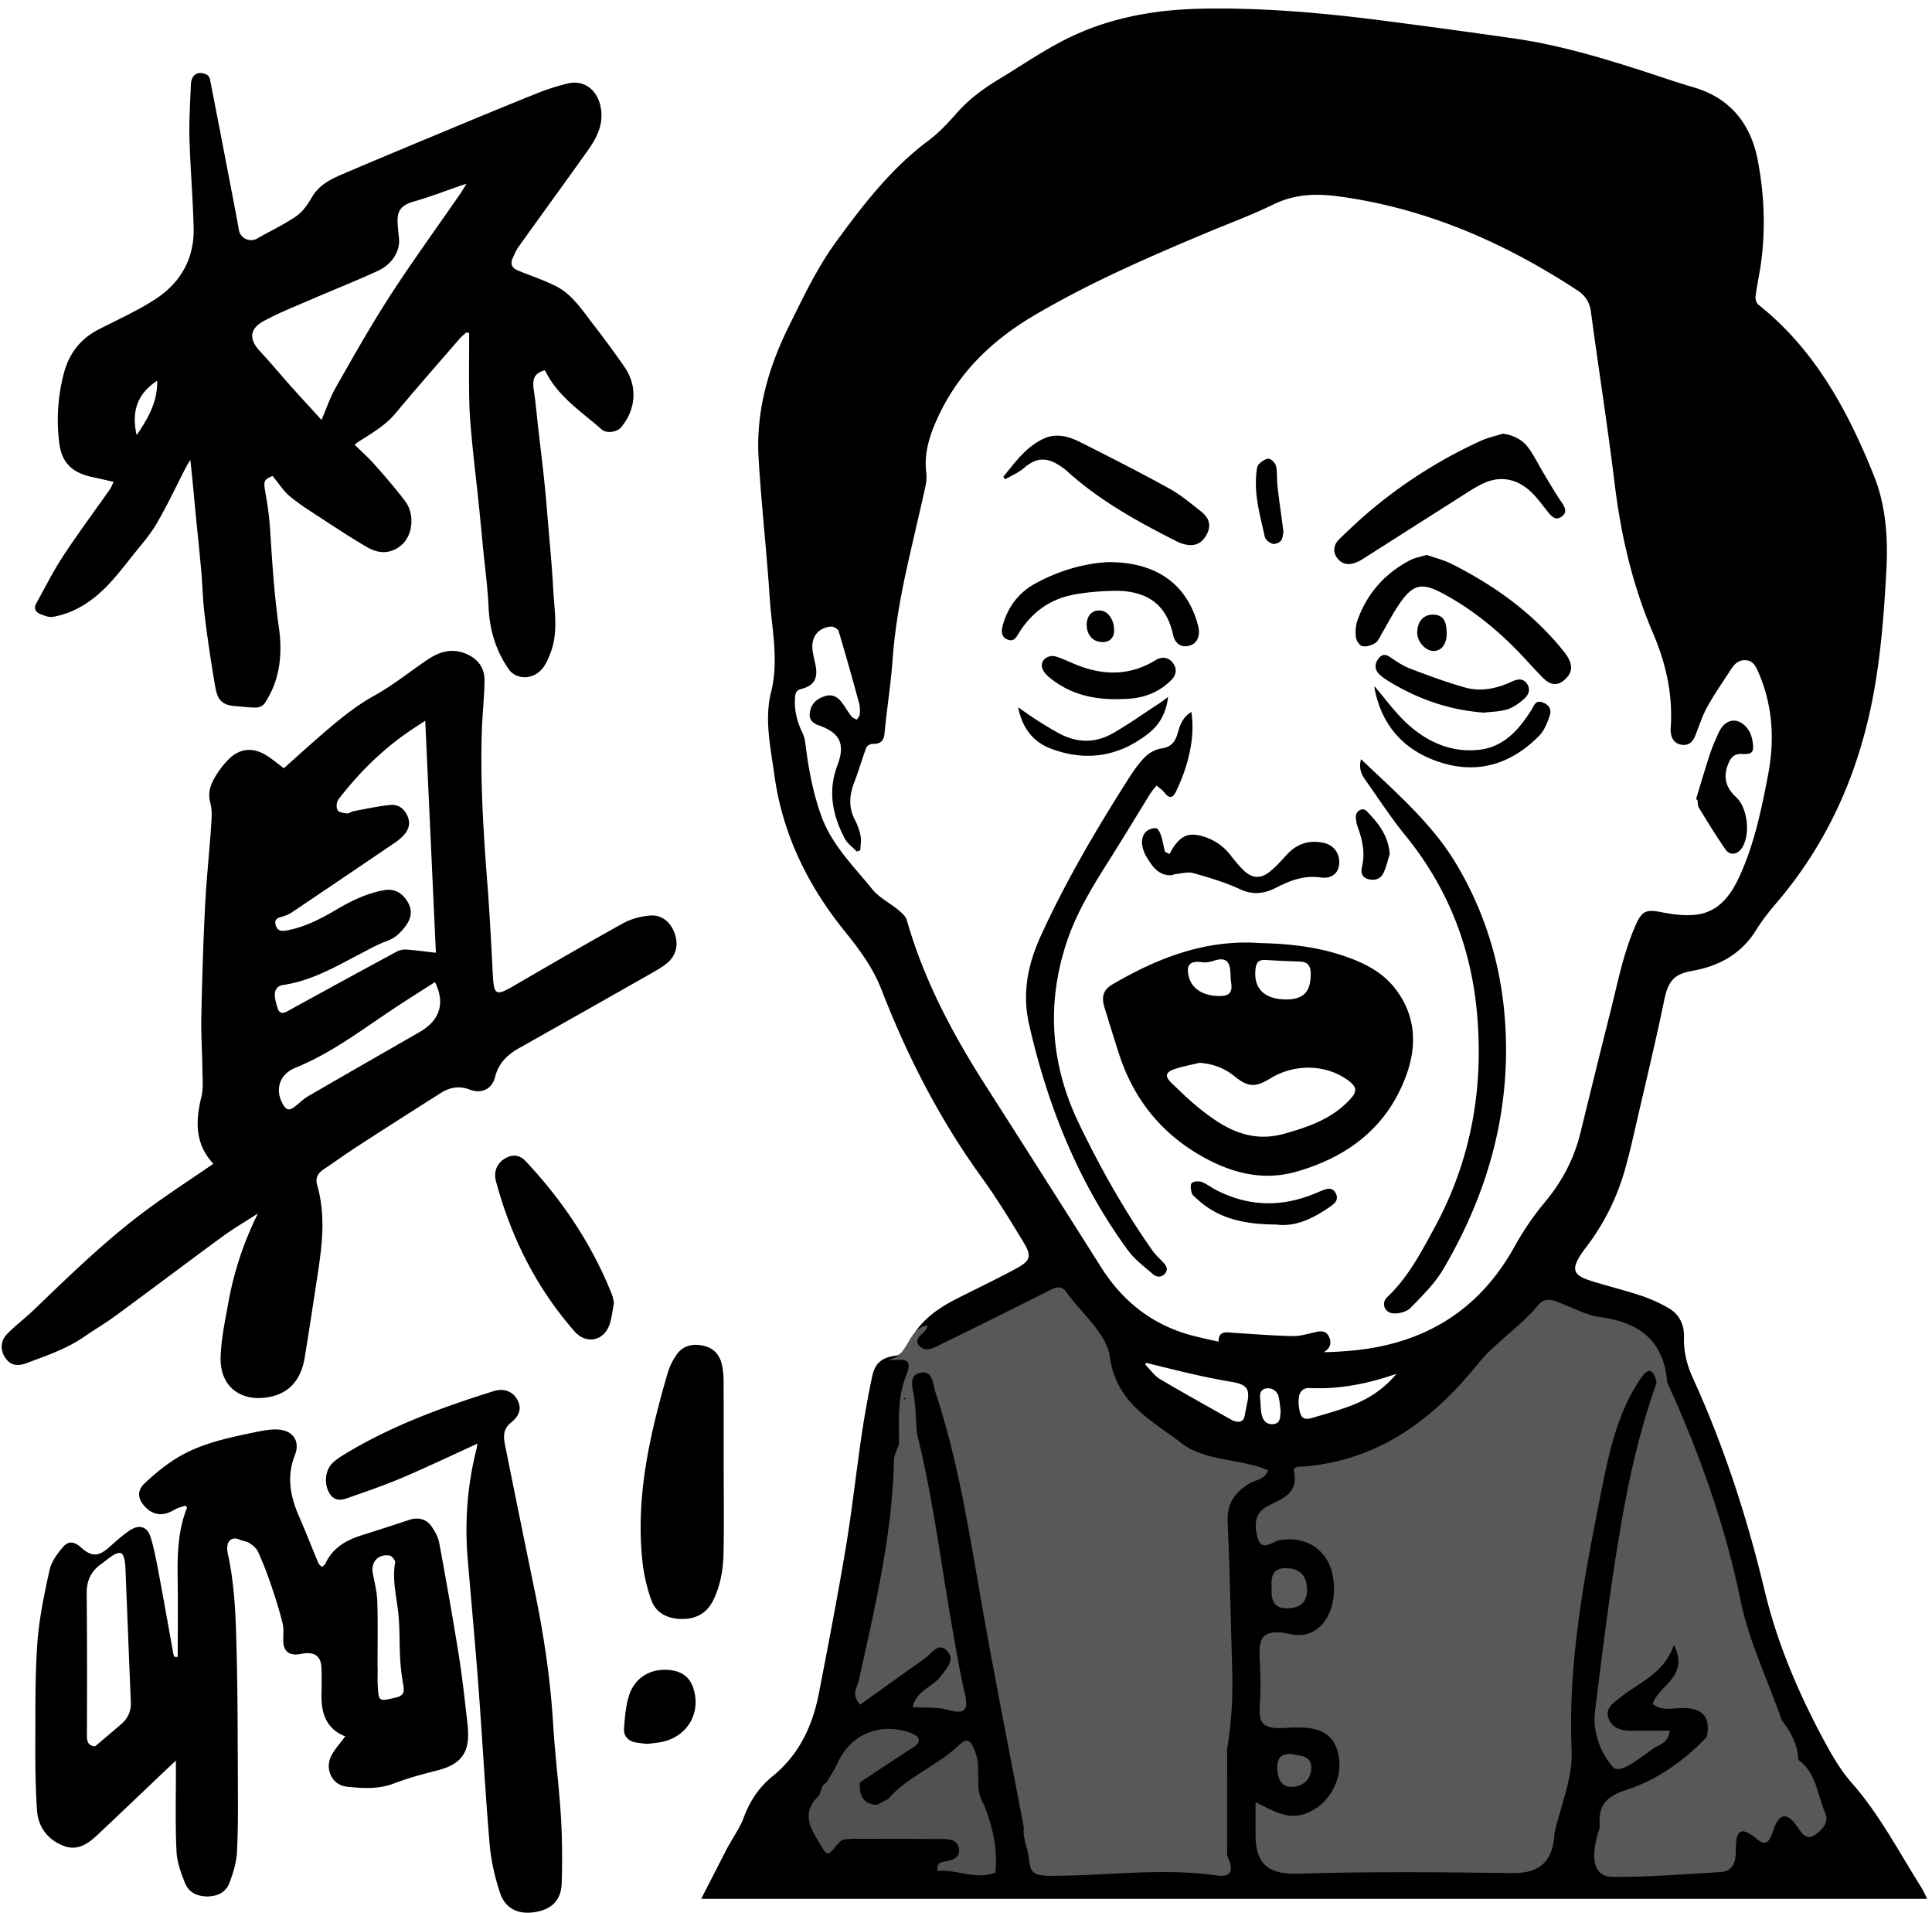 <svg width="202" height="200" viewBox="0 0 202 200" xmlns="http://www.w3.org/2000/svg"><title>404</title><g fill="none"><path d="M201.513 198.505H73.317c.108-.215.19-.386.278-.556.835-1.63 1.67-3.256 2.507-4.883.058-.115.135-.22.197-.333.49-.892 1.1-1.74 1.443-2.685.633-1.73 1.608-3.21 3.018-4.35 2.79-2.26 4.197-5.268 4.857-8.677.975-5.044 1.954-10.09 2.802-15.156.652-3.905 1.08-7.848 1.657-11.766.306-2.073.674-4.14 1.11-6.19.312-1.476 1.05-2.012 2.546-2.207.243-.032.515-.243.67-.447.35-.46.654-.954.94-1.455 1.105-1.934 2.856-3.11 4.78-4.084 2.04-1.032 4.104-2.016 6.114-3.1 1.512-.816 1.66-1.298.775-2.76-1.388-2.286-2.785-4.58-4.353-6.745-4.406-6.082-7.798-12.696-10.5-19.67-.896-2.302-2.318-4.21-3.84-6.093-3.89-4.812-6.524-10.207-7.36-16.376-.39-2.854-1.053-5.766-.34-8.61.84-3.364.066-6.63-.146-9.93-.313-4.87-.88-9.725-1.16-14.597-.28-4.824 1.014-9.374 3.134-13.66 1.51-3.05 2.985-6.182 4.98-8.91 2.81-3.84 5.733-7.656 9.635-10.56 1.126-.838 2.106-1.9 3.04-2.96 1.293-1.465 2.845-2.565 4.494-3.56 2.515-1.52 4.92-3.205 7.61-4.452 4.318-2 8.862-2.745 13.562-2.827 6.255-.11 12.47.43 18.663 1.227 4.644.598 9.284 1.227 13.918 1.894 4.78.688 9.383 2.083 13.96 3.57 1.596.52 3.185 1.07 4.796 1.54 3.866 1.133 5.98 3.906 6.684 7.638.686 3.627.836 7.338.288 11.03-.158 1.064-.392 2.116-.526 3.182-.034.274.088.693.29.855 5.91 4.695 9.35 11.07 12.083 17.874 1.276 3.18 1.49 6.573 1.3 9.995-.26 4.72-.616 9.424-1.583 14.066-1.592 7.637-4.735 14.53-9.816 20.51-.78.92-1.556 1.866-2.184 2.89-1.56 2.545-3.886 3.816-6.742 4.32-1.936.344-2.505 1.143-2.9 3.073-.828 4.026-1.794 8.024-2.72 12.03-.442 1.914-.86 3.837-1.4 5.726-.85 2.98-2.23 5.71-4.13 8.17-.16.208-.315.422-.458.642-.993 1.53-.81 2.156.92 2.714 1.774.57 3.594 1.002 5.36 1.59a15.52 15.52 0 0 1 2.93 1.327c1.103.647 1.604 1.735 1.567 2.996-.044 1.508.303 2.91.92 4.265 3.264 7.158 5.678 14.59 7.51 22.235 1.264 5.27 3.34 10.265 5.876 15.053.94 1.774 1.935 3.59 3.252 5.084 2.902 3.292 4.887 7.153 7.2 10.812.232.37.41.773.68 1.29zM89.953 88.89c-.124.04-.25.085-.375.127-.424-.447-.974-.828-1.252-1.353-1.28-2.43-1.793-4.97-.776-7.645.845-2.226.296-3.415-1.95-4.193-.84-.29-1.11-.823-.85-1.682.24-.79.852-1.183 1.587-1.394.692-.2 1.242.11 1.653.65.364.48.663 1.007 1.03 1.484.127.164.37.24.56.357.108-.18.294-.36.31-.547.03-.387.036-.798-.064-1.167a302.846 302.846 0 0 0-2.14-7.546c-.068-.228-.542-.504-.802-.48-1.356.125-2.1 1.103-1.928 2.458.07.544.215 1.08.318 1.62.256 1.334-.158 2.098-1.465 2.435-.547.14-.65.432-.683.877-.096 1.288.183 2.494.747 3.653.168.345.277.736.324 1.116.322 2.604.78 5.17 1.683 7.657 1.1 3.03 3.375 5.234 5.33 7.65.703.867 1.804 1.405 2.687 2.137.362.3.796.667.915 1.084 1.772 6.22 4.76 11.855 8.224 17.27a4613.36 4613.36 0 0 1 12.084 19.01c2.31 3.654 5.514 6.138 9.706 7.19 5.488 1.378 11.06 2.076 16.736 1.51 7.506-.747 13.172-4.27 16.837-10.937a29.425 29.425 0 0 1 3.16-4.6c1.765-2.127 3.006-4.472 3.665-7.14 1.042-4.22 2.07-8.447 3.137-12.663.78-3.096 1.378-6.246 2.688-9.19.637-1.433 1.107-1.58 2.642-1.283 1.244.24 2.576.427 3.81.24 2.315-.35 3.532-2.124 4.427-4.1 1.503-3.323 2.234-6.86 2.92-10.422.717-3.714.517-7.3-.997-10.79-.258-.594-.518-1.178-1.263-1.26-.72-.082-1.198.328-1.558.882-.858 1.32-1.764 2.615-2.526 3.99-.53.954-.853 2.022-1.268 3.04-.253.62-.677 1.023-1.384.926-.773-.103-1.1-.642-1.168-1.37a2.444 2.444 0 0 1-.005-.392c.244-3.457-.496-6.76-1.84-9.893-2.153-5.015-3.357-10.232-4.017-15.627-.737-6.013-1.677-12.002-2.487-18.007-.136-1-.584-1.68-1.413-2.22-7.634-5.003-15.82-8.586-24.95-9.82-2.37-.32-4.618-.246-6.84.843-2.235 1.097-4.586 1.96-6.888 2.923-6.182 2.59-12.32 5.26-18.11 8.67-4.303 2.537-7.764 5.816-9.937 10.365-.93 1.95-1.623 3.923-1.346 6.134.06.483-.004 1-.11 1.48-.604 2.71-1.253 5.41-1.857 8.12-.725 3.252-1.313 6.522-1.555 9.857-.187 2.588-.602 5.16-.847 7.743-.083.87-.487 1.108-1.27 1.1-.218-.003-.564.198-.635.387-.448 1.193-.794 2.426-1.255 3.615-.52 1.34-.626 2.627.067 3.946a6.17 6.17 0 0 1 .594 1.7c.087.476-.017.986-.036 1.48zm29.888 53.583c-.035.054-.07.11-.107.162.51.516.94 1.166 1.542 1.525 2.522 1.5 5.096 2.916 7.653 4.36.066.037.152.037.228.057.53.142.875-.023.982-.587.083-.437.162-.876.258-1.31.32-1.455-.044-1.952-1.52-2.202a74.32 74.32 0 0 1-3.865-.762c-1.73-.39-3.446-.826-5.17-1.243zm26.168 1.143c-3.09 1.07-6.042 1.636-9.107 1.486-.656-.03-1.033.393-1.102 1.01a4.36 4.36 0 0 0 .07 1.328c.162.812.504 1.018 1.297.79 1.236-.357 2.476-.708 3.688-1.136 1.936-.683 3.667-1.698 5.155-3.478zm-12.11 3.906c-.062-.473-.1-.998-.21-1.506-.135-.605-.737-.987-1.313-.87-.667.134-.66.64-.614 1.16.043.47.048.943.118 1.407.12.797.57 1.22 1.223 1.163.843-.077.71-.757.8-1.354zM28.498 49.753c-.987.425-.97.51-.684 2.12a33.03 33.03 0 0 1 .448 3.78c.205 3.32.425 6.628.896 9.93.393 2.753.138 5.54-1.51 7.97-.155.23-.56.41-.85.413-.73.01-1.457-.1-2.185-.148-1.6-.107-1.904-.877-2.113-2.058a148.817 148.817 0 0 1-1.11-7.523c-.188-1.496-.212-3.012-.345-4.516-.182-2.04-.4-4.082-.6-6.123-.12-1.22-.227-2.438-.345-3.657-.055-.568-.12-1.132-.196-1.86-.174.275-.286.425-.37.588-1.05 2.034-2.018 4.118-3.173 6.09-.73 1.247-1.726 2.34-2.626 3.483-.692.88-1.388 1.763-2.14 2.59-1.646 1.804-3.567 3.202-6.032 3.647-.417.076-.915-.11-1.336-.277-.5-.198-.725-.606-.433-1.13.92-1.653 1.763-3.355 2.798-4.93 1.57-2.387 3.277-4.68 4.918-7.02.133-.19.207-.418.367-.75-.79-.178-1.553-.354-2.317-.522-2.136-.472-3.12-1.59-3.363-3.526a19.214 19.214 0 0 1 .47-7.265c.533-2.062 1.714-3.63 3.645-4.62 1.994-1.024 4.058-1.946 5.93-3.162 2.63-1.71 4.08-4.235 4.004-7.43-.075-3.128-.348-6.253-.436-9.38-.053-1.856.075-3.715.144-5.572.04-1.065.674-1.51 1.59-1.123.17.07.362.277.396.45.86 4.386 1.704 8.777 2.546 13.168.166.863.33 1.726.477 2.593a1.298 1.298 0 0 0 1.938.947c1.35-.784 2.787-1.44 4.065-2.325.692-.478 1.23-1.266 1.665-2.013.724-1.24 1.894-1.835 3.11-2.355 3.89-1.663 7.798-3.286 11.705-4.91a646.456 646.456 0 0 1 8.863-3.637c.98-.39 2-.7 3.025-.955 1.715-.428 3.07.645 3.44 2.332.394 1.782-.3 3.217-1.253 4.568-2.402 3.394-4.86 6.748-7.278 10.13-.27.376-.458.817-.647 1.243-.295.663.008 1.058.628 1.304 1.278.507 2.585.954 3.816 1.557 1.744.854 2.774 2.477 3.915 3.952a104 104 0 0 1 3.327 4.52c1.42 2.06 1.205 4.475-.344 6.33-.424.51-1.525.67-2.022.23-1.83-1.62-3.907-2.99-5.296-5.07-.243-.363-.444-.755-.66-1.13-1.077.318-1.333.877-1.147 2.094.204 1.332.313 2.678.467 4.016.2 1.752.418 3.5.606 5.253.133 1.24.237 2.483.34 3.727.214 2.592.474 5.18.613 7.776.12 2.248.563 4.527-.298 6.736-.43 1.1-.906 2.145-2.236 2.448-.756.17-1.65-.126-2.1-.77-1.355-1.946-2.012-4.097-2.12-6.473-.092-2.08-.376-4.15-.58-6.224-.166-1.71-.327-3.423-.505-5.133-.197-1.883-.43-3.763-.61-5.647-.14-1.477-.29-2.957-.322-4.44-.054-2.406-.015-4.815-.015-7.223l-.275-.1c-.233.21-.492.4-.696.636-2.253 2.604-4.53 5.188-6.733 7.833-1.096 1.315-2.546 2.112-3.935 3.016-.087.056-.16.128-.333.265.717.708 1.454 1.36 2.1 2.09 1.102 1.25 2.2 2.513 3.202 3.84.955 1.27.91 3.716-.71 4.794-1.116.746-2.246.594-3.296-.018-1.64-.955-3.226-2-4.815-3.037-1.11-.727-2.246-1.434-3.26-2.28-.684-.57-1.175-1.37-1.798-2.123zm20.27-30.533c-.256.078-.377.11-.494.15-1.66.57-3.3 1.213-4.99 1.69-1.154.326-1.735.832-1.717 2 .01.623.085 1.244.148 1.864.13 1.26-.668 2.683-2.19 3.383-2.33 1.073-4.722 2.014-7.078 3.035-1.643.712-3.32 1.37-4.886 2.227-1.507.826-1.536 1.915-.376 3.154 1.122 1.2 2.167 2.47 3.26 3.694 1.023 1.143 2.066 2.266 3.17 3.478.517-1.19.9-2.353 1.495-3.396 1.836-3.22 3.654-6.462 5.67-9.574 2.34-3.618 4.882-7.107 7.332-10.654.214-.307.398-.633.658-1.054zm-34.48 26.266c1.214-1.78 2.198-3.492 2.143-5.687-2.087 1.375-2.706 3.22-2.142 5.685z" fill="#000"/><path d="M22.31 121.657c-1.902-2.015-1.898-4.4-1.262-6.96.227-.913.125-1.916.115-2.877-.02-1.83-.152-3.663-.114-5.49.08-3.834.194-7.667.387-11.495.146-2.882.452-5.756.65-8.636.05-.756.102-1.558-.096-2.27-.306-1.11.06-2.01.604-2.883a9.544 9.544 0 0 1 1.252-1.613c1.125-1.16 2.465-1.357 3.87-.548.676.39 1.272.916 1.96 1.423 1.272-1.13 2.572-2.313 3.9-3.463 1.747-1.51 3.5-2.984 5.554-4.122 1.948-1.078 3.702-2.5 5.552-3.754 1.183-.802 2.46-1.216 3.877-.69 1.343.5 2.13 1.477 2.103 2.92-.032 1.73-.226 3.456-.283 5.186-.172 5.258.155 10.5.56 15.74.257 3.296.423 6.6.595 9.903.102 1.95.352 2.09 2.046 1.11 3.846-2.23 7.683-4.47 11.57-6.62.84-.467 1.863-.73 2.825-.81 1.243-.1 2.18.718 2.583 1.917.407 1.21.117 2.32-.874 3.11-.45.357-.952.655-1.454.94a3911.574 3911.574 0 0 1-13.935 7.88c-1.243.7-2.17 1.578-2.534 3.038-.313 1.265-1.435 1.784-2.645 1.312-1.09-.424-2.082-.243-3.01.344a918.87 918.87 0 0 0-8.9 5.695c-1.148.742-2.248 1.558-3.388 2.31-.61.404-.86.938-.66 1.618.922 3.174.518 6.346.03 9.52-.44 2.85-.862 5.704-1.334 8.55-.386 2.332-1.65 3.703-3.674 4.092-3.01.578-5.196-1.085-5.113-4.14.053-1.925.47-3.847.815-5.754.58-3.21 1.598-6.28 3.077-9.28-1.22.79-2.485 1.52-3.654 2.375-3.737 2.734-7.43 5.527-11.16 8.267-1.1.81-2.285 1.505-3.41 2.28-1.82 1.25-3.893 1.937-5.927 2.706-1.06.4-1.746.198-2.247-.533-.547-.798-.535-1.782.198-2.525.885-.895 1.903-1.657 2.81-2.53 3.74-3.588 7.454-7.214 11.62-10.314 2.298-1.707 4.706-3.265 7.123-4.93zm23.264-22.065L44.46 75.344l-1.23.807c-3.06 2.015-5.64 4.538-7.855 7.433-.198.26-.237.83-.082 1.105.134.235.647.305 1.003.346.207.024.43-.196.657-.237 1.28-.236 2.557-.52 3.85-.65.854-.084 1.5.396 1.83 1.227.33.826.03 1.487-.544 2.064a5.5 5.5 0 0 1-.793.65c-3.59 2.435-7.183 4.868-10.783 7.29a3.297 3.297 0 0 1-.92.416c-.48.14-.964.24-.766.92.18.623.6.653 1.176.547 1.9-.35 3.564-1.23 5.202-2.192 1.547-.907 3.15-1.69 4.938-2.008 1.088-.196 1.89.26 2.456 1.18.516.84.467 1.677-.188 2.558-.52.7-1.112 1.275-1.99 1.586-.91.322-1.764.81-2.626 1.258-2.63 1.37-5.197 2.89-8.21 3.325-.63.092-.888.557-.845 1.14.033.44.156.88.295 1.3.17.516.498.586.984.32 3.822-2.102 7.65-4.193 11.49-6.266.277-.15.65-.22.966-.2.995.074 1.985.21 3.097.333zm-.098 3.073c-1.575 1.015-3.157 1.998-4.702 3.035-3.204 2.152-6.303 4.473-9.923 5.937-1.623.658-2.15 2.29-1.262 3.82.36.62.677.672 1.26.207.472-.374.91-.804 1.427-1.103 3.86-2.24 7.74-4.455 11.61-6.684 2.108-1.215 2.683-3.014 1.592-5.21zM18.58 173.21c.005-2.195.025-4.39.01-6.585-.018-3.04-.21-6.092.967-9.014-.052-.073-.105-.15-.158-.222-.397.144-.828.23-1.18.444-1.125.678-2.143.606-3.01-.274-.807-.818-.924-1.71-.09-2.495 1.023-.965 2.13-1.882 3.326-2.62 2.405-1.486 5.148-2.083 7.88-2.653.82-.17 1.66-.36 2.49-.36 1.717-.004 2.633 1.123 2.013 2.697-.9 2.283-.455 4.356.467 6.463.692 1.582 1.315 3.194 1.985 4.786.07.17.25.293.38.438.124-.118.298-.214.364-.36.754-1.64 2.147-2.446 3.787-2.96a385.012 385.012 0 0 0 5.014-1.62c.858-.282 1.73-.1 2.258.644.37.523.723 1.134.837 1.75.726 3.917 1.42 7.84 2.05 11.77.372 2.33.624 4.682.892 7.027.08.7.127 1.43.023 2.12-.267 1.765-1.553 2.473-3.14 2.884-1.518.39-3.046.787-4.504 1.35-1.65.64-3.327.534-4.985.356-1.543-.165-2.337-1.865-1.604-3.253.374-.708.94-1.316 1.445-2.007-2.033-.8-2.53-2.473-2.485-4.452.02-.916.036-1.835-.007-2.75-.054-1.13-.638-1.597-1.763-1.48-.26.03-.518.106-.78.12-.866.044-1.35-.342-1.43-1.207-.063-.675.075-1.387-.082-2.033-.34-1.393-.78-2.764-1.242-4.123a37.786 37.786 0 0 0-1.324-3.36c-.164-.36-.527-.674-.872-.9-.318-.21-.746-.242-1.103-.4-.586-.264-1.14 0-1.227.636-.035.256-.034.532.023.783.76 3.403.848 6.872.935 10.33.113 4.49.11 8.982.13 13.473.01 2.495.034 4.994-.095 7.483-.056 1.07-.4 2.155-.776 3.173-.356.962-1.19 1.416-2.247 1.44-1.078.02-1.985-.388-2.386-1.357-.444-1.073-.858-2.234-.912-3.374-.134-2.807-.056-5.62-.063-8.433v-1.04c-.618.582-1.086 1.02-1.552 1.463-2.173 2.064-4.34 4.137-6.523 6.193-1.042.982-2.16 1.864-3.72 1.24-1.67-.67-2.612-1.99-2.728-3.738-.156-2.33-.184-4.67-.175-7.007.014-3.49-.034-6.99.216-10.468.184-2.548.72-5.083 1.27-7.587.19-.866.794-1.705 1.39-2.4.6-.7 1.208-.6 1.905.027 1.1.99 1.83.967 2.952-.033.705-.627 1.41-1.27 2.197-1.784.943-.617 1.788-.357 2.12.724.414 1.346.656 2.748.918 4.135.51 2.705.98 5.418 1.472 8.126.018.098.08.185.12.277.11 0 .218 0 .326.002zm-8.63 9.344c.952-.81 1.856-1.565 2.746-2.336.697-.604 1.023-1.363.983-2.3-.187-4.425-.356-8.853-.535-13.28-.02-.497-.026-1-.107-1.488-.048-.288-.166-.683-.376-.79-.192-.098-.583.07-.826.218-.426.257-.797.6-1.207.886-1.077.747-1.574 1.735-1.563 3.07.043 4.96.044 9.92.022 14.882-.004.692.16 1.098.86 1.137zm29.52-8.257h.018c0 .63-.03 1.26.005 1.89.096 1.675.107 1.675 1.724 1.314.954-.213 1.104-.494.937-1.435a22.56 22.56 0 0 1-.314-2.642c-.088-1.568-.032-3.148-.187-4.707-.18-1.793-.674-3.554-.335-5.388.038-.206-.344-.674-.58-.713-1.225-.2-1.993.7-1.75 1.902.194.973.432 1.956.462 2.94.068 2.278.022 4.558.022 6.838z" fill="#000"/><path d="M49.92 150.912c-2.648 1.21-5.16 2.41-7.718 3.504-1.785.763-3.624 1.408-5.46 2.045-.743.26-1.6.648-2.22-.245-.648-.928-.57-2.393.146-3.165.282-.304.622-.57.975-.79 4.968-3.1 10.417-5.09 15.968-6.835 1.113-.35 2.045.056 2.505.952.417.812.242 1.603-.692 2.34-.842.664-.792 1.487-.618 2.35 1.034 5.14 2.078 10.274 3.134 15.407.936 4.554 1.615 9.137 1.894 13.783.193 3.22.615 6.43.812 9.65.14 2.3.15 4.612.085 6.916-.05 1.812-1.03 2.776-2.8 3.062-1.73.28-3.108-.35-3.654-2.014-.534-1.627-.937-3.345-1.08-5.05-.467-5.49-.76-10.996-1.173-16.49-.335-4.45-.75-8.89-1.123-13.337-.327-3.877-.042-7.706.91-11.482.038-.147.057-.3.11-.597M75.667 153.237c0 3.046.045 6.094-.018 9.14-.036 1.68-.31 3.34-1.063 4.882-.654 1.34-1.743 1.976-3.225 1.983-1.51.007-2.757-.568-3.273-1.997a17.568 17.568 0 0 1-.927-4.112c-.498-4.72.095-9.374 1.158-13.972.443-1.913.957-3.81 1.51-5.694a6.495 6.495 0 0 1 .938-1.883c.666-.938 1.67-1.14 2.75-.91 1.086.23 1.74.948 1.968 2.016.114.535.168 1.09.17 1.64.018 2.97.01 5.94.01 8.906M64.19 136.204c-.143.74-.21 1.484-.43 2.177-.57 1.8-2.452 2.21-3.694.794-4.006-4.566-6.64-9.856-8.21-15.69-.264-.983.09-1.828.875-2.335.784-.506 1.58-.456 2.216.222 3.87 4.12 6.964 8.74 9.054 14.004.1.26.127.55.19.83M67.648 182.304c-.436-.055-.83-.084-1.213-.158-.785-.153-1.244-.697-1.19-1.44.088-1.19.175-2.42.55-3.54.676-2.005 2.606-2.94 4.68-2.51 1.064.222 1.713.86 2.03 1.866.798 2.552-.62 4.988-3.257 5.566-.535.118-1.09.15-1.6.216M131.85 98.59c2.73.062 5.497.337 8.18 1.187 2.29.725 4.447 1.7 5.93 3.68 2.08 2.772 2.204 5.875 1.06 8.984-1.973 5.376-6.064 8.49-11.448 10.035-3.57 1.024-6.882.132-9.995-1.648-4.278-2.446-7.118-6.07-8.612-10.75-.502-1.57-.993-3.147-1.476-4.725-.348-1.13-.165-1.87.822-2.447 4.773-2.784 9.79-4.75 15.537-4.313zm-6.43 12.512c-.89.22-1.798.378-2.66.674-.91.314-.98.758-.287 1.422.892.855 1.774 1.728 2.73 2.507 2.627 2.14 5.36 3.84 9.047 2.82 2.55-.71 4.967-1.55 6.832-3.524.86-.907.823-1.37-.174-2.093-2.267-1.647-5.533-1.73-8.04-.2-1.65 1.002-2.358.965-3.847-.234-1.043-.84-2.227-1.266-3.6-1.37zm9.024-6.623c1.846.014 2.633-.817 2.594-2.738-.018-.885-.37-1.207-1.26-1.23a87.284 87.284 0 0 1-3.35-.155c-.77-.05-1.062.156-1.154.92-.242 2.033.896 3.183 3.17 3.2zm-6.876-.36c.988-.01 1.297-.392 1.156-1.386-.055-.387-.06-.782-.086-1.173-.078-1.177-.59-1.493-1.732-1.126-.38.123-.816.213-1.202.157-1.278-.185-1.724.264-1.41 1.51.33 1.292 1.54 2.04 3.274 2.02z" fill="#000"/><path d="M142.3 79.363c3.7 3.53 7.506 6.778 10.063 11.125 2.82 4.798 4.456 9.993 4.938 15.537.836 9.586-1.56 18.424-6.393 26.64-.888 1.51-2.2 2.795-3.437 4.066-.39.4-1.187.603-1.778.568-.947-.058-1.307-1.088-.656-1.7 2.185-2.058 3.543-4.68 4.944-7.253 3.884-7.133 5.204-14.81 4.408-22.828-.675-6.784-3.128-12.89-7.48-18.22-1.507-1.85-2.808-3.867-4.192-5.815-.417-.587-.655-1.23-.417-2.117M124.565 74.422c.295 2.027-.013 3.877-.565 5.688-.274.9-.633 1.78-1.04 2.63-.366.756-.73.734-1.243.08-.214-.274-.526-.47-.795-.7-.215.274-.458.532-.642.826-1.203 1.94-2.38 3.895-3.59 5.83-1.923 3.068-3.93 6.088-5.107 9.555-2.212 6.518-1.747 12.917 1.195 19.053 2.222 4.63 4.74 9.124 7.712 13.34.315.446.73.824 1.113 1.223.336.353.574.745.212 1.18-.368.44-.886.407-1.273.07-.906-.792-1.908-1.534-2.607-2.488-5.197-7.1-8.39-15.078-10.338-23.614-.755-3.308-.118-6.328 1.247-9.31 2.57-5.622 5.69-10.938 9-16.147.544-.86 1.117-1.728 1.822-2.454.447-.46 1.134-.854 1.76-.94 1.025-.142 1.45-.694 1.7-1.578.234-.83.493-1.66 1.44-2.242M157.128 45.333c1.116.165 2.022.615 2.64 1.44.622.832 1.076 1.787 1.615 2.682.615 1.017 1.2 2.055 1.877 3.03.476.685.553 1.107.048 1.495-.503.387-.884.254-1.436-.427-.64-.79-1.227-1.65-1.988-2.306-1.458-1.26-3.153-1.524-4.92-.658-.798.39-1.54.892-2.293 1.37-3.436 2.18-6.867 4.37-10.303 6.553a3.53 3.53 0 0 1-.566.276c-.865.35-1.54.18-2.027-.5-.41-.57-.38-1.313.252-1.926 1.204-1.17 2.436-2.322 3.736-3.384a50.304 50.304 0 0 1 11.076-6.9c.728-.33 1.527-.502 2.293-.747M149.177 58.01c.86.306 1.788.533 2.62.952 4.507 2.273 8.536 5.172 11.712 9.148.902 1.13.995 1.975.29 2.742-.764.83-1.56.893-2.39.084-.85-.824-1.62-1.724-2.438-2.58-2.356-2.464-4.967-4.608-7.977-6.244-2.37-1.29-3.273-1.084-4.786 1.172-.628.934-1.14 1.944-1.715 2.915-.213.357-.38.816-.702 1.022-.378.244-.93.41-1.354.328-.283-.052-.626-.575-.668-.92-.07-.578-.038-1.224.156-1.77 1-2.81 2.86-4.92 5.514-6.3.5-.26 1.087-.352 1.733-.55M104.904 49.842c1.207-1.496 2.342-3.08 4.147-3.956 1.33-.646 2.656-.287 3.874.325 3.12 1.57 6.234 3.154 9.293 4.837 1.21.666 2.29 1.58 3.383 2.44.878.693 1.03 1.496.578 2.36-.51.98-1.265 1.318-2.358 1.042a3.502 3.502 0 0 1-.738-.27c-4.088-2.07-8.098-4.262-11.518-7.372a6.185 6.185 0 0 0-.89-.65c-1.38-.86-2.408-.707-3.652.356-.564.482-1.29.776-1.942 1.156a17.72 17.72 0 0 0-.176-.268M115.9 58.762c5.1-.006 8.24 2.38 9.362 6.628.27 1.028-.056 1.838-.843 2.086-.754.236-1.363-.046-1.66-.77-.03-.072-.07-.144-.084-.22-.673-3.374-2.844-4.81-6.325-4.72-1.41.038-2.842.145-4.223.424-2.497.505-4.383 1.947-5.69 4.138-.23.385-.5.758-1.073.538-.55-.212-.66-.63-.594-1.142.028-.207.084-.41.147-.61.557-1.783 1.64-3.17 3.268-4.08 2.59-1.443 5.39-2.175 7.716-2.272" fill="#000"/><path d="M122.274 89.268c.19-.31.356-.64.575-.93.784-1.033 1.555-1.29 2.834-.93a5.565 5.565 0 0 1 2.963 1.98c.436.56.885 1.116 1.393 1.607.858.83 1.764.896 2.693.15.652-.524 1.224-1.153 1.79-1.775 1.07-1.178 2.366-1.6 3.918-1.248 1.07.24 1.716 1.198 1.565 2.31-.12.884-.786 1.45-1.925 1.295-1.7-.235-3.157.298-4.6 1.045-1.24.64-2.432.834-3.82.188-1.558-.726-3.238-1.218-4.9-1.688-.566-.16-1.24.05-1.862.104-.154.014-.303.115-.456.12-1.276.038-1.912-.86-2.483-1.778-.687-1.103-.74-2.194-.128-2.78.25-.238.7-.39 1.042-.36.195.018.417.457.51.745.184.56.283 1.144.418 1.718l.47.23M177.326 83.55c.48-1.57.937-3.148 1.45-4.706.263-.794.598-1.568.955-2.325.688-1.454 2.077-1.594 3.028-.284.276.382.435.9.497 1.374.137 1.064-.06 1.262-1.14 1.208-.684-.036-1.08.275-1.345.86-.645 1.418-.41 2.592.746 3.653 1.218 1.12 1.53 3.94.592 5.336-.455.678-1.232.805-1.69.148-.987-1.414-1.883-2.89-2.785-4.362-.14-.225-.11-.554-.157-.835l-.15-.065M143.723 71.758c1.148 1.33 2.164 2.76 3.433 3.917 2.085 1.9 4.598 3.025 7.482 2.707 2.607-.288 4.19-2.12 5.502-4.2.26-.413.375-.984 1.07-.778.7.207 1.046.734.83 1.38-.254.752-.567 1.577-1.105 2.125-2.766 2.812-6.145 4.003-9.99 2.892-3.94-1.14-6.475-3.78-7.244-7.914-.007-.05.018-.103.024-.132" fill="#000"/><path d="M155.143 74.496c-3.42-.25-6.477-1.285-9.342-2.92-.52-.298-1.044-.614-1.497-1.004-.578-.5-.615-1.12-.208-1.682.36-.498.74-.55 1.27-.185.658.455 1.345.913 2.085 1.195 1.883.716 3.778 1.42 5.714 1.966 1.646.463 3.287.13 4.835-.582.58-.268 1.17-.457 1.63.16.442.6.195 1.204-.276 1.613-.517.45-1.117.896-1.757 1.094-.816.253-1.71.253-2.455.347M117.48 73.07c-2.86.14-5.52-.395-7.772-2.262-.34-.282-.708-.703-.774-1.106-.123-.76.726-1.324 1.53-1.053.77.257 1.5.622 2.26.916 2.785 1.074 5.49 1.05 8.1-.556.668-.41 1.34-.285 1.768.244.47.577.455 1.253-.13 1.842-1.37 1.377-3.08 1.95-4.982 1.975M133.46 128.01c-3.25-.015-6.062-.564-8.338-2.706-.19-.18-.45-.356-.514-.58-.094-.337-.188-.84-.014-1.038.178-.2.72-.238 1.03-.132.51.177.952.546 1.44.8 3.432 1.8 6.93 1.878 10.484.384.29-.122.58-.244.875-.354.49-.184.955-.188 1.228.336.277.528.085.952-.385 1.286-1.815 1.29-3.726 2.282-5.804 2.004M122.126 72.86c-.187 1.67-.895 2.897-2.032 3.797-3.092 2.444-6.56 2.996-10.238 1.596-1.846-.702-2.975-2.15-3.404-4.317.766.528 1.37.97 2.003 1.372.753.478 1.513.95 2.3 1.37 1.854.993 3.767 1.024 5.58-.013 1.685-.962 3.27-2.094 4.897-3.155.26-.17.502-.364.894-.65M128.78 139.322c2.126.125 4.25.302 6.377.35.795.017 1.6-.252 2.394-.42.55-.114 1.058-.17 1.37.427.31.595.216 1.16-.314 1.542a4.01 4.01 0 0 1-1.4.66c-1.71.405-3.443.293-5.17.076a46 46 0 0 1-2.873-.457c-.326-.062-.636-.25-.933-.414-.47-.26-.935-.554-.793-1.21.113-.513.51-.69 1.344-.556M134.19 55.594c-.06.25-.056.675-.26.932-.174.217-.636.393-.887.318-.32-.098-.737-.428-.802-.726-.48-2.194-1.125-4.375-.88-6.665.034-.31.048-.695.234-.895.273-.29.695-.608 1.048-.6.274.004.7.452.77.767.148.655.07 1.356.147 2.03.152 1.344.347 2.684.525 4.025.032.232.06.464.107.814M145.3 89.278c-.16.516-.324 1.234-.61 1.897-.31.716-.984.944-1.717.698-.718-.24-.67-.83-.548-1.37.31-1.393.014-2.7-.45-4.002-.128-.36-.22-.76-.214-1.14.01-.604.72-.993 1.115-.583 1.167 1.208 2.267 2.488 2.427 4.502M151.257 66.28c-.01 1.076-.557 1.774-1.384 1.77-.817-.003-1.685-.964-1.694-1.872-.01-1.193.65-1.95 1.68-1.924 1 .027 1.41.62 1.396 2.025M116.487 65.877c.007.778-.438 1.24-1.2 1.245-.984.007-1.662-.724-1.67-1.8-.004-.918.533-1.523 1.34-1.507.856.017 1.52.91 1.53 2.062" fill="#000"/><path d="M167.377 137.702c-1.52-.207-2.966-.993-4.423-1.575-.802-.32-1.518-.426-2.127.306-1.886 2.27-4.484 3.892-6.29 6.127-4.754 5.886-10.35 10.04-18.108 10.744-.444.04-1.275-.093-1.14.52.5 2.31-1.236 2.848-2.685 3.58-1.497.76-1.458 2.082-1.133 3.292.446 1.662 1.588.4 2.387.286 3.08-.436 5.343 1.342 5.594 4.49.265 3.313-1.616 5.995-4.51 5.357-3.647-.806-3.296 1.075-3.197 3.31.056 1.27.073 2.55-.004 3.817-.112 1.834-.118 2.834 2.523 2.683 2.11-.12 5.408-.427 5.76 3.393.212 2.31-1.223 4.705-3.49 5.543-1.914.708-3.503-.305-5.26-1.182v3.823c.146 2.878 1.585 3.742 4.492 3.652 7.448-.233 14.91-.16 22.364-.06 3.032.043 4.272-1.4 4.402-4.193.635-2.848 1.912-5.725 1.79-8.542-.405-9.186 1.286-18.084 3.06-26.976.816-4.085 1.66-8.237 4.048-11.836.854-1.287 1.377-1.293 1.78.233.367.363.735.344 1.103.002-.336-4.276-2.843-6.24-6.94-6.8" fill="#585857"/><path d="M102.897 188.682c-1.116-1.67-.242-3.664-.898-5.442-.373-1.006-.696-1.796-1.706-.83-2.276 2.182-5.368 3.268-7.46 5.666l-1.16.608c-1.502-.102-1.843-1.07-1.768-2.352 1.78-1.177 3.55-2.365 5.34-3.524.42-.27.937-.523.787-1.062-.076-.273-.56-.503-.903-.62-3.228-1.102-6.236.205-7.578 3.222-.312.7-.764 1.34-1.15 2.007-.643.284-.483 1.08-.862 1.447-2.13 2.062-.29 4.03.548 5.526.778 1.386 1.326-1.18 2.407-1.06.19.02.39-.044.585-.044 3.14.003 6.28 0 9.42.023.802.005 1.684.085 1.774 1.108.076.868-.665 1.075-1.366 1.226-.438.096-1.026.05-.886 1.018 2.017-.242 3.972.98 6.054.15.25-2.46-.283-4.793-1.18-7.065" fill="#505150"/><path d="M190.857 189.577c-.85-1.913-.917-4.246-2.845-5.616-.04-1.607-.784-2.926-1.73-4.16-.002 0-.002-.003-.003-.003-1.41-4.14-3.38-8.06-4.274-12.41-1.623-7.926-4.33-15.524-7.69-22.886h-1.102c-1.398 3.96-2.432 8-3.225 12.14-1.417 7.382-2.29 14.832-3.225 22.28-.282 2.247.666 4.405 1.87 5.803.726.842 2.88-1.005 4.23-1.938.593-.41 1.538-.504 1.715-1.865-1.377 0-2.697-.015-4.018.004-1.07.015-2.028-.287-2.394-1.34-.363-1.04.558-1.59 1.224-2.127 1.986-1.598 4.59-2.458 5.623-5.514 1.68 3.38-1.652 4.218-2.212 6.19.988.764 2.008.44 2.932.42 2.155-.05 3.173.785 2.724 3.01-2.373 2.518-5.24 4.525-8.43 5.552-2.333.75-2.947 1.82-2.76 3.903-1.088 3.26-.67 5.172 1.35 5.187 3.75.028 7.505-.286 11.255-.503 1.235-.072 1.597-.944 1.607-2.048.015-1.774.126-3.214 2.343-1.31.993.852 1.37-.35 1.584-.994.65-1.947 1.485-1.89 2.544-.35.46.672.882 1.42 1.837.794.78-.51 1.457-1.338 1.066-2.217" fill="#585857"/><path d="M132.954 165.99c-.086-1.227.128-2.16 1.68-2.052 1.47.102 2.023.95 2.02 2.303-.005 1.367-.833 1.866-2.063 1.888-1.51.026-1.69-.99-1.635-2.136M135.06 183.36c.832.205 2.08.128 2.046 1.458-.03 1.18-.862 1.975-2.08 1.978-1.074.003-1.414-.848-1.475-1.8-.064-1.012.234-1.723 1.51-1.636" fill="#595A59"/><path d="M123.472 150.82c-3.082-2.367-6.772-4.13-7.43-8.987-.326-2.408-2.942-4.512-4.54-6.742-.644-.9-1.337-.413-2.06-.05a1153.824 1153.824 0 0 1-10.804 5.365c-.778.38-1.78 1.03-2.462.337-.916-.93.775-1.345.793-2.187-2.15.313-1.92 3.34-4.127 3.588.938.196 2.846-.658 1.912 1.624-.96 2.35-.747 4.788-.763 7.218-.182.545-.512 1.087-.524 1.636-.17 7.875-2.005 15.48-3.69 23.11-.16.713-.828 1.41.162 2.46 2.227-1.59 4.506-3.215 6.778-4.847.735-.53 1.445-1.806 2.39-.67.73.873-.144 1.75-.75 2.567-.827 1.113-2.538 1.45-2.93 3.218 1.368.093 2.585-.018 3.682.29 2.085.587 2.096-.27 1.727-1.898-.583-2.568-1.01-5.173-1.457-7.77-1.104-6.437-1.93-12.924-3.516-19.273-.09-1.267-.108-2.546-.297-3.798-.15-.98-.595-2.213.632-2.5 1.337-.314 1.323 1.166 1.605 2.02 2.558 7.715 3.69 15.74 5.116 23.704 1.305 7.282 2.745 14.54 4.125 21.807-.142 1.105.403 2.098.518 3.14.162 1.47.333 1.9 2.226 1.91 5.822.02 11.647-.87 17.477-.03 1.782.257 1.6-.916 1.046-2.066l-.013-.59c0-3.536 0-7.07.002-10.606.492-2.812.61-5.647.527-8.495-.15-5.094-.245-10.19-.47-15.28-.08-1.818.73-2.947 2.145-3.873.697-.456 1.752-.436 2.078-1.464-2.99-1.236-6.55-.892-9.114-2.862zm-28.77-4.588a.21.21 0 0 0-.098.04c-.27.186-.01-.218.12-.13-.01.03-.015.06-.023.09z" fill="#585857"/></g></svg>